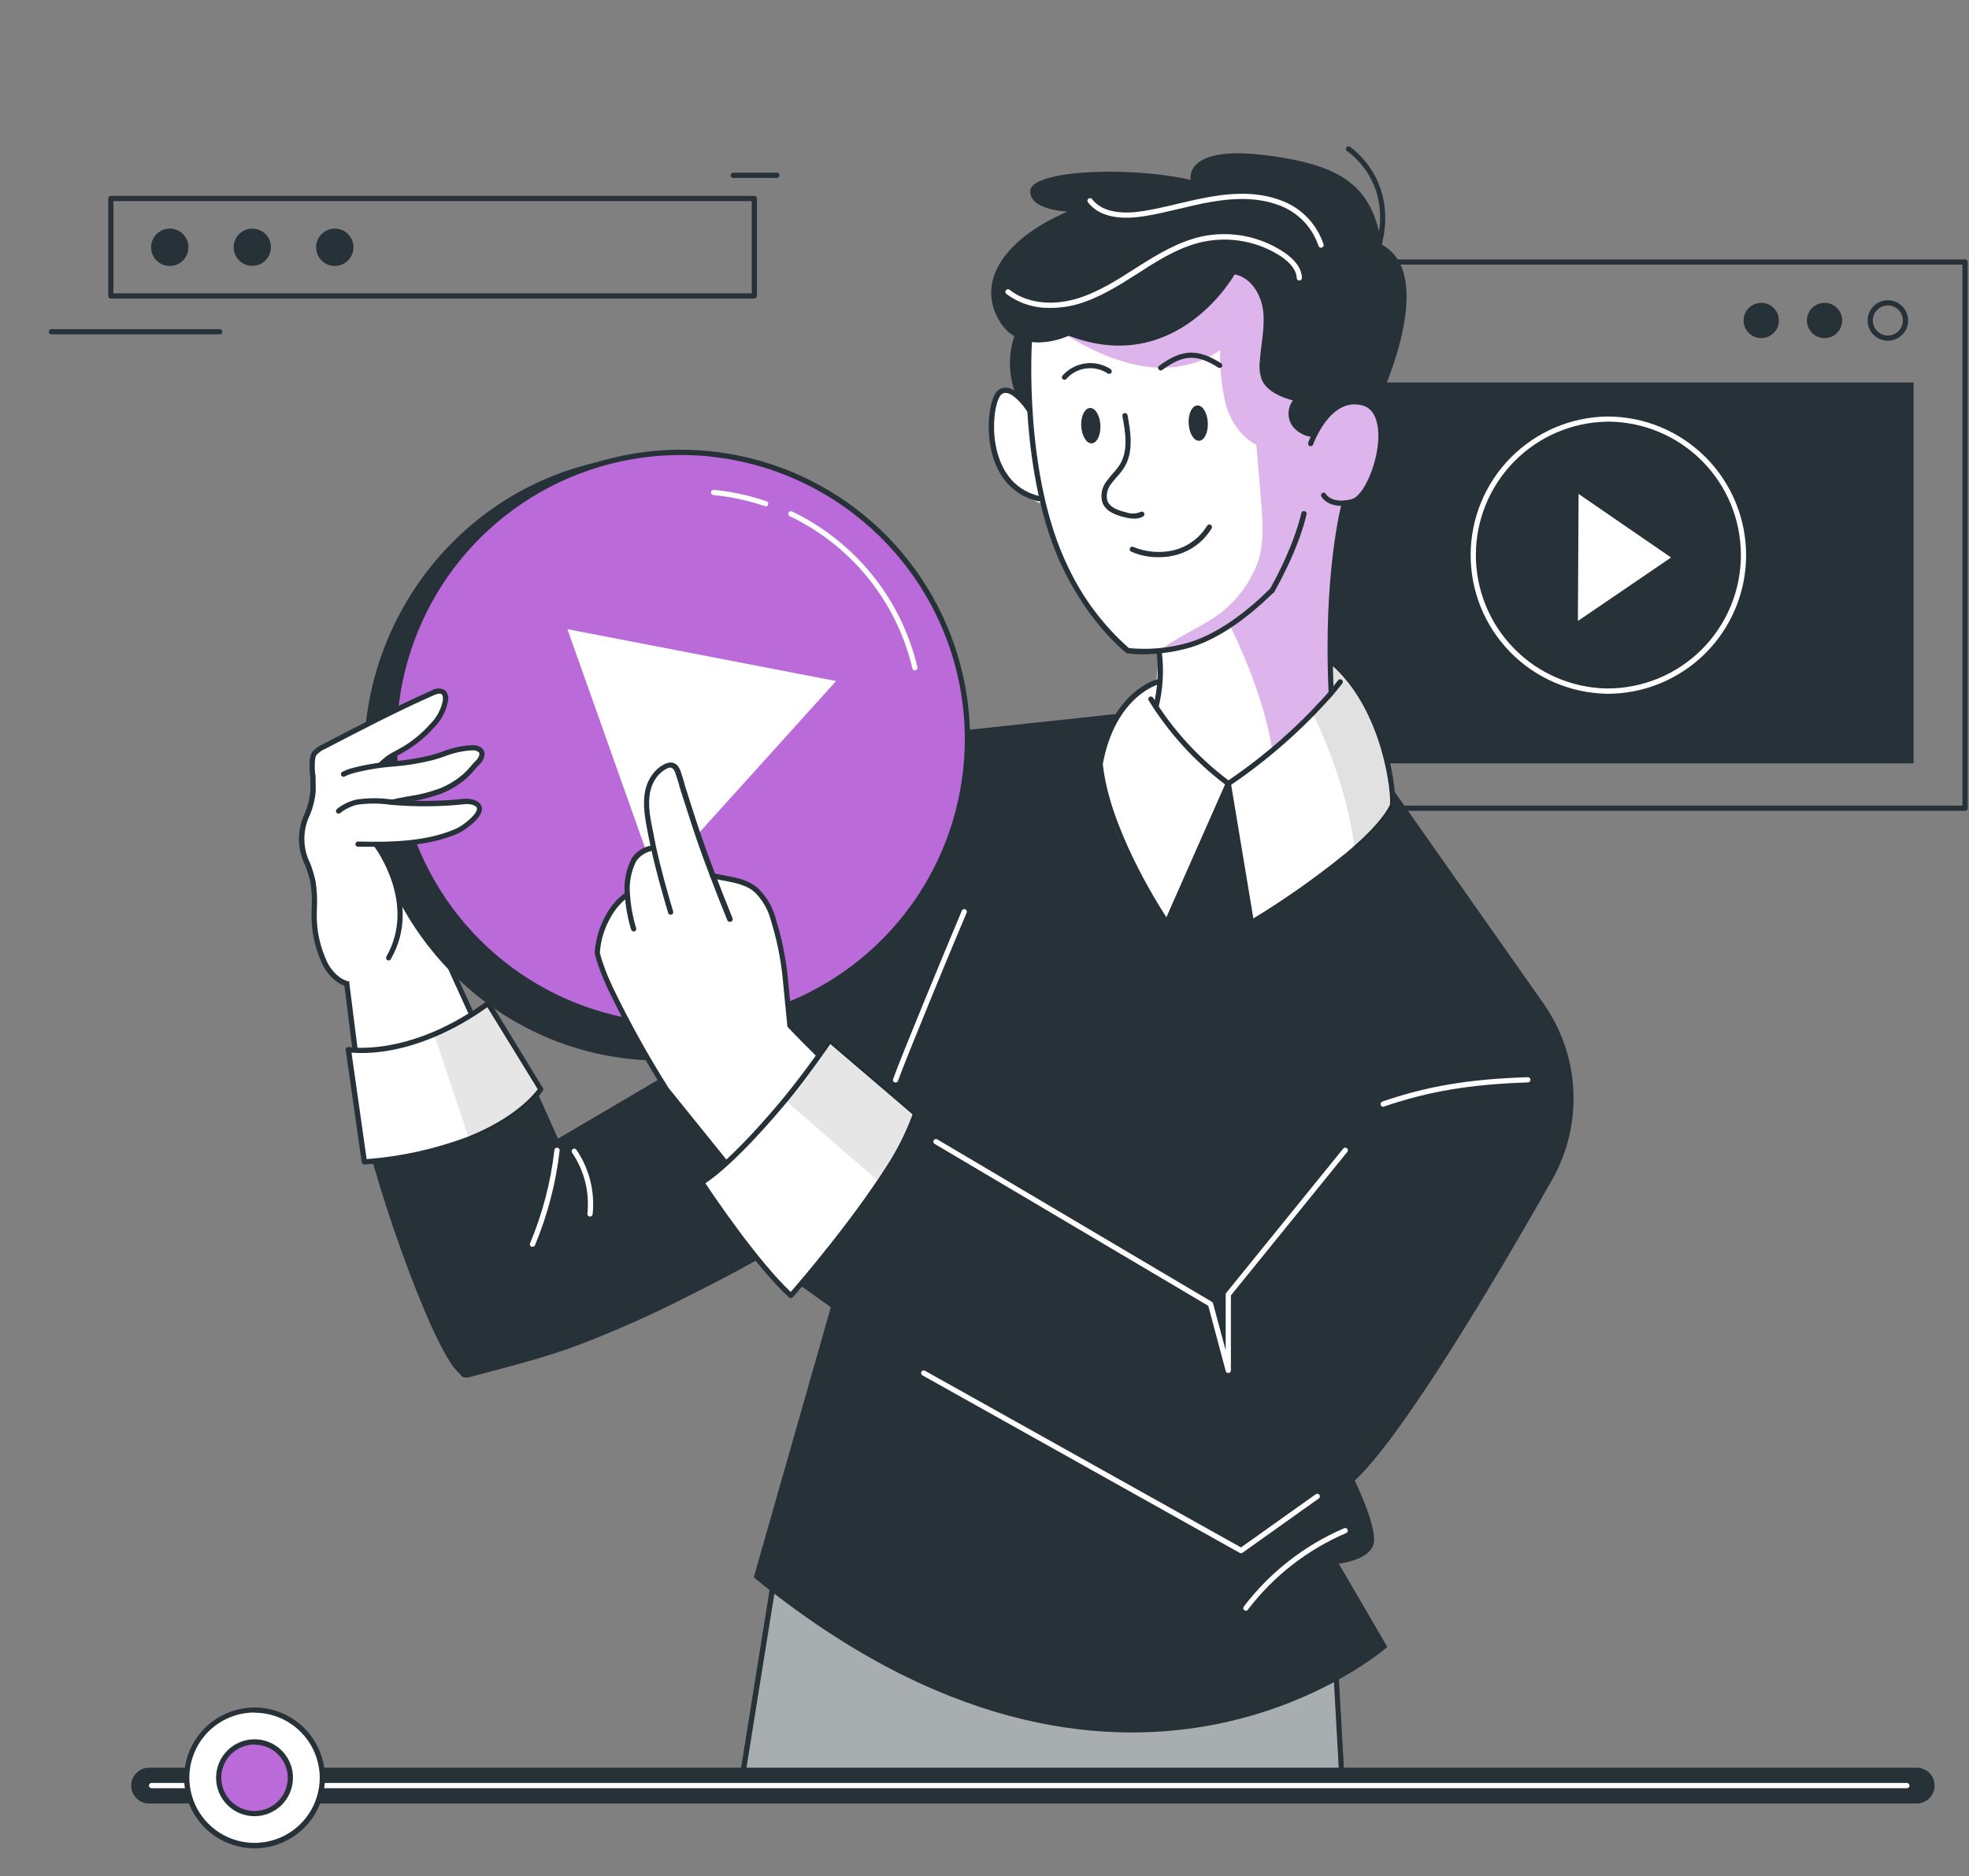 <svg width="552" height="526" viewBox="0 0 552 526" fill="none" xmlns="http://www.w3.org/2000/svg">
<rect x="0" y="0" width="552" height="526" fill="#808080" stroke="none"/>
<path d="M550.898 227.316H328.762C328.568 227.316 328.381 227.239 328.244 227.102C328.107 226.964 328.029 226.778 328.029 226.584V73.459C328.029 73.265 328.107 73.079 328.244 72.942C328.381 72.804 328.568 72.727 328.762 72.727H550.898C551.092 72.727 551.279 72.804 551.416 72.942C551.553 73.079 551.631 73.265 551.631 73.459V226.584C551.631 226.778 551.553 226.964 551.416 227.102C551.279 227.239 551.092 227.316 550.898 227.316ZM329.494 225.851H550.166V74.192H329.494V225.851Z" fill="#263238"/>
<path d="M529.252 95.531C528.128 95.531 527.03 95.198 526.095 94.573C525.161 93.949 524.432 93.061 524.002 92.023C523.572 90.985 523.46 89.842 523.679 88.74C523.898 87.638 524.439 86.625 525.234 85.83C526.029 85.035 527.041 84.494 528.144 84.275C529.246 84.056 530.389 84.168 531.427 84.598C532.465 85.028 533.353 85.757 533.977 86.691C534.602 87.626 534.935 88.725 534.935 89.848C534.935 91.356 534.336 92.801 533.27 93.867C532.205 94.932 530.759 95.531 529.252 95.531ZM529.252 85.63C528.418 85.63 527.602 85.878 526.909 86.341C526.215 86.805 525.674 87.463 525.355 88.234C525.036 89.005 524.952 89.853 525.115 90.671C525.278 91.49 525.68 92.241 526.27 92.831C526.859 93.421 527.611 93.823 528.429 93.986C529.248 94.148 530.096 94.065 530.866 93.745C531.637 93.426 532.296 92.885 532.759 92.192C533.223 91.498 533.47 90.683 533.47 89.848C533.47 88.73 533.026 87.657 532.235 86.866C531.444 86.075 530.371 85.63 529.252 85.63Z" fill="#263238"/>
<path d="M516.451 89.847C516.451 90.826 516.161 91.783 515.617 92.597C515.073 93.412 514.3 94.046 513.395 94.421C512.491 94.795 511.496 94.893 510.535 94.702C509.575 94.511 508.693 94.04 508.001 93.348C507.308 92.655 506.837 91.773 506.646 90.813C506.455 89.853 506.553 88.857 506.927 87.953C507.302 87.048 507.937 86.275 508.751 85.731C509.565 85.187 510.522 84.897 511.501 84.897C512.814 84.897 514.073 85.418 515.001 86.347C515.93 87.275 516.451 88.534 516.451 89.847Z" fill="#263238"/>
<path d="M498.701 89.847C498.701 90.826 498.41 91.783 497.866 92.597C497.322 93.412 496.549 94.046 495.645 94.421C494.74 94.795 493.745 94.893 492.784 94.702C491.824 94.511 490.942 94.04 490.25 93.348C489.557 92.655 489.086 91.773 488.895 90.813C488.704 89.853 488.802 88.857 489.177 87.953C489.551 87.048 490.186 86.275 491 85.731C491.814 85.187 492.771 84.897 493.75 84.897C495.063 84.897 496.322 85.418 497.251 86.347C498.179 87.275 498.701 88.534 498.701 89.847Z" fill="#263238"/>
<path d="M536.46 107.233H344.333V214.002H536.46V107.233Z" fill="#263238"/>
<path d="M450.53 194.494H450.31C440.133 194.272 430.449 190.066 423.34 182.78C416.23 175.494 412.263 165.71 412.289 155.53C412.316 145.351 416.335 135.588 423.483 128.34C430.631 121.092 440.337 116.937 450.515 116.768H450.749C455.854 116.782 460.906 117.802 465.616 119.769C470.327 121.735 474.604 124.611 478.203 128.23C481.802 131.85 484.653 136.143 486.593 140.865C488.533 145.586 489.524 150.644 489.51 155.748C489.496 160.853 488.476 165.904 486.509 170.615C484.542 175.325 481.667 179.602 478.047 183.202C474.428 186.801 470.135 189.652 465.413 191.592C460.692 193.532 455.634 194.523 450.53 194.509V194.494ZM450.53 118.218C440.737 118.383 431.4 122.382 424.524 129.356C417.648 136.33 413.781 145.722 413.754 155.516C413.727 165.31 417.543 174.723 424.38 181.735C431.218 188.746 440.533 192.796 450.325 193.015H450.544C455.456 193.029 460.323 192.074 464.867 190.207C469.41 188.34 473.541 185.596 477.024 182.132C480.507 178.668 483.274 174.552 485.166 170.018C487.058 165.485 488.039 160.624 488.053 155.712C488.066 150.799 487.112 145.933 485.245 141.389C483.377 136.846 480.633 132.715 477.169 129.232C473.705 125.749 469.589 122.982 465.056 121.09C460.523 119.197 455.662 118.217 450.749 118.203L450.53 118.218Z" fill="white"/>
<path d="M442.548 138.473L442.358 174.092L468.472 156.297L442.548 138.473Z" fill="white"/>
<path d="M211.478 83.697H31.068C30.874 83.697 30.687 83.62 30.55 83.483C30.413 83.346 30.336 83.159 30.336 82.965V55.65C30.336 55.456 30.413 55.27 30.55 55.132C30.687 54.995 30.874 54.918 31.068 54.918H211.478C211.671 54.922 211.855 55 211.992 55.137C212.128 55.273 212.206 55.457 212.21 55.65V82.98C212.206 83.171 212.127 83.354 211.991 83.488C211.854 83.622 211.67 83.697 211.478 83.697ZM31.8 82.233H210.746V56.383H31.8V82.233Z" fill="#263238"/>
<path d="M52.831 69.315C52.834 70.353 52.529 71.369 51.954 72.233C51.379 73.098 50.56 73.772 49.602 74.171C48.643 74.569 47.587 74.674 46.569 74.473C45.55 74.271 44.615 73.771 43.881 73.037C43.147 72.303 42.647 71.367 42.445 70.349C42.243 69.33 42.348 68.275 42.747 67.316C43.146 66.357 43.82 65.539 44.684 64.964C45.549 64.389 46.565 64.083 47.603 64.086C48.99 64.086 50.319 64.637 51.3 65.618C52.281 66.598 52.831 67.928 52.831 69.315Z" fill="#263238"/>
<path d="M75.957 69.315C75.957 70.348 75.651 71.359 75.077 72.218C74.503 73.078 73.687 73.748 72.733 74.144C71.778 74.54 70.728 74.644 69.714 74.444C68.7 74.243 67.768 73.747 67.037 73.017C66.305 72.287 65.805 71.357 65.602 70.344C65.399 69.33 65.5 68.28 65.894 67.324C66.287 66.368 66.955 65.551 67.813 64.974C68.671 64.398 69.68 64.089 70.714 64.086C71.402 64.084 72.083 64.218 72.719 64.48C73.355 64.742 73.933 65.127 74.421 65.612C74.908 66.098 75.294 66.675 75.558 67.31C75.821 67.946 75.957 68.627 75.957 69.315Z" fill="#263238"/>
<path d="M99.098 69.315C99.101 70.353 98.796 71.369 98.221 72.233C97.646 73.098 96.827 73.772 95.868 74.171C94.91 74.569 93.854 74.674 92.836 74.473C91.817 74.271 90.882 73.771 90.147 73.037C89.413 72.303 88.914 71.367 88.712 70.349C88.51 69.33 88.615 68.275 89.014 67.316C89.412 66.357 90.087 65.539 90.951 64.964C91.816 64.389 92.831 64.083 93.87 64.086C95.256 64.086 96.586 64.637 97.567 65.618C98.547 66.598 99.098 67.928 99.098 69.315Z" fill="#263238"/>
<path d="M217.789 49.88H205.56C205.365 49.88 205.179 49.802 205.042 49.665C204.904 49.528 204.827 49.341 204.827 49.147C204.827 48.953 204.904 48.767 205.042 48.629C205.179 48.492 205.365 48.415 205.56 48.415H217.789C217.983 48.415 218.17 48.492 218.307 48.629C218.444 48.767 218.521 48.953 218.521 49.147C218.521 49.341 218.444 49.528 218.307 49.665C218.17 49.802 217.983 49.88 217.789 49.88Z" fill="#263238"/>
<path d="M61.589 93.744H14.4C14.205 93.744 14.019 93.667 13.882 93.53C13.745 93.392 13.667 93.206 13.667 93.012C13.667 92.818 13.745 92.631 13.882 92.494C14.019 92.357 14.205 92.279 14.4 92.279H61.589C61.783 92.279 61.97 92.357 62.107 92.494C62.244 92.631 62.322 92.818 62.322 93.012C62.322 93.206 62.244 93.392 62.107 93.53C61.97 93.667 61.783 93.744 61.589 93.744Z" fill="#263238"/>
<path d="M376.084 497.169C374.502 469.005 373.418 449.497 373.418 449.497C272.741 473.882 218.258 434.733 218.258 434.733C218.258 434.733 213.864 462.458 208.27 497.169H376.084Z" fill="#263238"/>
<path d="M376.085 497.902H208.271C208.164 497.902 208.059 497.878 207.963 497.833C207.866 497.787 207.781 497.721 207.714 497.638C207.648 497.557 207.599 497.463 207.571 497.362C207.543 497.262 207.537 497.156 207.553 497.052C213.133 462.341 217.541 434.616 217.541 434.616C217.563 434.494 217.614 434.38 217.691 434.283C217.768 434.185 217.867 434.109 217.981 434.06C218.094 434.01 218.219 433.991 218.342 434.004C218.465 434.017 218.583 434.061 218.684 434.133C219.24 434.528 274.09 472.799 373.244 448.779C373.346 448.753 373.453 448.75 373.557 448.77C373.661 448.791 373.759 448.834 373.844 448.896C373.933 448.96 374.005 449.043 374.056 449.14C374.107 449.236 374.135 449.344 374.137 449.453C374.137 449.453 375.221 468.947 376.817 497.111C376.821 497.21 376.805 497.309 376.77 497.402C376.735 497.496 376.682 497.581 376.614 497.653C376.546 497.725 376.464 497.783 376.373 497.823C376.282 497.864 376.184 497.885 376.085 497.887V497.902ZM209.12 496.437H375.353C373.991 472.154 372.995 454.462 372.775 450.419C280.666 472.388 226.637 440.958 218.845 435.978C217.937 441.441 213.997 466.208 209.135 496.437H209.12Z" fill="#263238"/>
<g opacity="0.6">
<path d="M376.083 497.17C374.502 469.005 373.418 449.497 373.418 449.497C272.741 473.883 218.258 434.734 218.258 434.734C218.258 434.734 213.864 462.459 208.269 497.17H376.083Z" fill="white"/>
<path d="M376.085 497.902H208.271C208.164 497.902 208.059 497.878 207.963 497.833C207.866 497.787 207.781 497.721 207.714 497.638C207.648 497.557 207.599 497.463 207.571 497.362C207.543 497.262 207.537 497.156 207.553 497.052C213.133 462.341 217.541 434.616 217.541 434.616C217.563 434.494 217.614 434.38 217.691 434.283C217.768 434.185 217.867 434.109 217.981 434.06C218.094 434.01 218.219 433.991 218.342 434.004C218.465 434.017 218.583 434.061 218.684 434.133C219.24 434.528 274.09 472.799 373.244 448.779C373.346 448.753 373.453 448.75 373.557 448.77C373.661 448.791 373.759 448.834 373.844 448.896C373.933 448.96 374.005 449.043 374.056 449.14C374.107 449.236 374.135 449.344 374.137 449.453C374.137 449.453 375.221 468.947 376.817 497.111C376.821 497.21 376.805 497.309 376.77 497.402C376.735 497.496 376.682 497.581 376.614 497.653C376.546 497.725 376.464 497.783 376.373 497.823C376.282 497.864 376.184 497.885 376.085 497.887V497.902ZM209.12 496.437H375.353C373.991 472.154 372.995 454.462 372.775 450.419C280.666 472.388 226.637 440.958 218.845 435.978C217.937 441.441 213.997 466.208 209.135 496.437H209.12Z" fill="#263238"/>
</g>
<path d="M87.718 221.691C87.571 226.246 84.627 230.347 84.525 234.873C84.437 239.12 86.839 242.986 87.659 247.146C88.538 251.628 87.659 256.226 88.23 260.723C88.633 263.623 89.426 266.456 90.588 269.144C91.433 271.264 92.829 273.119 94.631 274.519C97.56 276.687 101.734 276.599 105.264 276.599C108.914 276.806 112.526 275.774 115.516 273.67C117.754 271.646 119.567 269.196 120.847 266.464C122.238 264.352 123.098 261.935 123.351 259.419C123.331 257.994 123.033 256.586 122.473 255.274C119.543 248.083 112.22 242.957 110.99 235.312C110.463 232.046 111.137 228.721 111.43 225.44C111.723 222.16 111.532 218.571 109.54 215.921C106.245 211.527 98.526 210.604 93.43 210.619C85.989 210.633 87.908 216.257 87.718 221.691Z" fill="white"/>
<path d="M104.399 277.346C100.972 277.346 97.179 277.244 94.279 275.135C92.367 273.657 90.885 271.695 89.988 269.452C88.799 266.704 87.991 263.807 87.586 260.84C87.35 258.735 87.282 256.614 87.381 254.498C87.508 252.095 87.386 249.685 87.015 247.307C86.643 245.711 86.153 244.144 85.55 242.62C84.423 240.346 83.83 237.845 83.814 235.308C83.799 232.77 84.363 230.262 85.462 227.974C86.306 225.964 86.83 223.834 87.015 221.662C87.015 220.666 87.015 219.655 87.015 218.733C86.912 215.921 86.809 213.27 88.479 211.571C89.163 210.968 89.962 210.51 90.828 210.225C91.694 209.941 92.609 209.836 93.517 209.916C98.234 209.916 106.567 210.604 110.243 215.511C112.03 217.883 112.674 221.061 112.279 225.528C112.206 226.349 112.118 227.169 112.015 227.974C111.618 230.371 111.554 232.81 111.825 235.224C112.499 239.398 115.076 242.782 117.815 246.355C120.015 248.985 121.848 251.902 123.264 255.026C123.856 256.416 124.175 257.908 124.201 259.419C123.941 262.034 123.051 264.547 121.609 266.742C120.268 269.557 118.393 272.084 116.087 274.183C112.977 276.409 109.199 277.505 105.381 277.288H104.399V277.346ZM88.523 221.691C88.333 224.012 87.785 226.29 86.897 228.443C85.849 230.568 85.311 232.909 85.327 235.278C85.342 237.648 85.91 239.982 86.985 242.093C87.594 243.69 88.084 245.33 88.45 247C88.851 249.478 88.983 251.992 88.845 254.498C88.748 256.541 88.811 258.588 89.036 260.62C89.428 263.45 90.201 266.214 91.335 268.837C92.124 270.843 93.439 272.599 95.143 273.919C97.809 275.852 101.587 275.852 104.912 275.852H105.337C108.826 276.066 112.284 275.079 115.135 273.055C117.29 271.08 119.037 268.702 120.276 266.054C121.604 264.048 122.432 261.753 122.692 259.361C122.668 258.03 122.384 256.717 121.858 255.494C120.496 252.493 118.726 249.693 116.6 247.175C113.89 243.602 111.078 239.852 110.331 235.458C110.042 232.913 110.106 230.341 110.521 227.813C110.609 227.008 110.712 226.202 110.77 225.397C111.137 221.31 110.58 218.454 109.028 216.389C105.615 211.834 97.003 211.424 93.474 211.38C92.763 211.309 92.046 211.378 91.362 211.584C90.679 211.791 90.042 212.129 89.49 212.581C88.303 213.826 88.377 216.067 88.479 218.674C88.479 219.685 88.567 220.725 88.479 221.764L88.523 221.691Z" fill="#263238"/>
<path d="M97.224 275.794L102.116 314.621C102.116 314.621 129.768 307.825 137.925 296.914L122.24 262.408" fill="white"/>
<path d="M102.115 315.353C101.963 315.352 101.815 315.306 101.69 315.221C101.606 315.162 101.535 315.086 101.482 314.997C101.429 314.909 101.395 314.811 101.383 314.708L96.491 275.882C96.466 275.689 96.518 275.495 96.636 275.341C96.754 275.188 96.928 275.087 97.121 275.061C97.217 275.047 97.316 275.053 97.41 275.078C97.504 275.103 97.593 275.147 97.669 275.207C97.746 275.267 97.81 275.343 97.857 275.428C97.903 275.514 97.932 275.609 97.941 275.706L102.73 313.698C107.256 312.497 129.649 306.17 137.075 296.811L121.565 262.715C121.489 262.535 121.484 262.334 121.552 262.151C121.621 261.969 121.756 261.819 121.931 261.733C122.108 261.654 122.309 261.648 122.49 261.717C122.671 261.786 122.818 261.923 122.898 262.1L138.598 296.606C138.649 296.727 138.668 296.86 138.653 296.991C138.638 297.122 138.588 297.246 138.51 297.353C130.294 308.337 103.36 315.045 102.276 315.323L102.115 315.353Z" fill="#263238"/>
<path d="M147.65 299.595L156.438 319.22L246.862 266.055L264.042 243.134L275.876 271.914L251.71 328.506C232.85 341.705 213.016 353.456 192.379 363.657C182.542 368.668 172.446 373.156 162.135 377.102C152.278 380.792 142.011 383.312 131.847 386.021C131.157 386.277 130.398 386.277 129.709 386.021C129.254 385.787 129.064 385.23 128.654 384.893C121.214 378.903 102.555 325.504 100.636 308.5L147.65 299.595Z" fill="#263238"/>
<path d="M390.892 221.869L432.721 281.347C437.762 288.515 440.663 296.969 441.086 305.723C441.509 314.477 439.435 323.17 435.108 330.792C418.997 359.205 393.235 402.557 379.805 415.094C379.805 415.094 386.073 427.924 385.121 432.67C384.169 437.415 375.323 438.381 375.323 438.381L388.929 461.727C388.929 461.727 315.128 526.975 211.316 442.219L232.919 366.499L221.481 358.326L267.367 205.055L314.527 199.988L328.866 237.95L344.346 219.643L359.886 237.95L390.892 221.869Z" fill="#263238"/>
<path d="M387.757 310.271C387.604 310.272 387.455 310.224 387.331 310.134C387.207 310.045 387.115 309.918 387.068 309.773C387.007 309.588 387.02 309.387 387.105 309.212C387.19 309.037 387.339 308.902 387.522 308.835C400.235 304.441 412.054 302.523 428.312 301.996C428.506 301.995 428.693 302.069 428.835 302.203C428.977 302.336 429.062 302.519 429.073 302.713C429.075 302.809 429.058 302.905 429.023 302.995C428.988 303.084 428.936 303.166 428.869 303.235C428.802 303.305 428.723 303.36 428.635 303.399C428.546 303.437 428.452 303.458 428.355 303.46C412.245 303.987 400.528 305.95 387.991 310.227C387.917 310.257 387.837 310.272 387.757 310.271Z" fill="white"/>
<path d="M349.283 451.59C349.147 451.587 349.014 451.547 348.899 451.473C348.784 451.4 348.692 451.296 348.631 451.174C348.571 451.052 348.545 450.916 348.557 450.78C348.568 450.644 348.617 450.514 348.697 450.404C356.034 440.775 365.736 433.207 376.861 428.435C377.038 428.368 377.235 428.372 377.409 428.446C377.583 428.521 377.721 428.66 377.795 428.834C377.869 429.008 377.873 429.204 377.805 429.381C377.737 429.558 377.604 429.702 377.433 429.782C366.546 434.435 357.05 441.827 349.869 451.239C349.806 451.34 349.72 451.424 349.618 451.485C349.516 451.547 349.401 451.583 349.283 451.59Z" fill="white"/>
<path d="M149.289 349.537C149.192 349.551 149.094 349.551 148.996 349.537C148.82 349.457 148.68 349.312 148.607 349.132C148.533 348.953 148.531 348.752 148.601 348.571C152.1 340.217 154.398 331.411 155.426 322.413C155.447 322.218 155.545 322.041 155.697 321.918C155.85 321.796 156.045 321.74 156.239 321.761C156.433 321.782 156.611 321.88 156.733 322.032C156.855 322.185 156.912 322.38 156.891 322.574C155.838 331.711 153.506 340.654 149.963 349.142C149.898 349.263 149.801 349.365 149.682 349.435C149.563 349.504 149.427 349.54 149.289 349.537Z" fill="white"/>
<path d="M165.401 341.072H165.313C165.121 341.049 164.946 340.952 164.825 340.801C164.704 340.651 164.648 340.458 164.669 340.266C165.318 334.242 163.802 328.183 160.392 323.174C160.282 323.014 160.239 322.817 160.272 322.626C160.305 322.434 160.411 322.263 160.568 322.149C160.647 322.093 160.737 322.054 160.832 322.034C160.927 322.013 161.025 322.012 161.12 322.03C161.216 322.047 161.306 322.084 161.388 322.137C161.469 322.19 161.539 322.259 161.593 322.339C165.217 327.655 166.827 334.089 166.133 340.486C166.096 340.652 166.004 340.801 165.87 340.908C165.737 341.014 165.572 341.072 165.401 341.072Z" fill="white"/>
<path d="M251.065 303.46C250.982 303.474 250.898 303.474 250.816 303.46C250.726 303.429 250.643 303.38 250.572 303.317C250.502 303.254 250.444 303.177 250.403 303.091C250.362 303.005 250.339 302.912 250.334 302.817C250.33 302.722 250.344 302.627 250.376 302.538C252.31 296.987 265.022 266.303 269.636 255.333C269.671 255.241 269.724 255.157 269.792 255.086C269.86 255.015 269.942 254.958 270.033 254.92C270.124 254.881 270.221 254.861 270.32 254.861C270.418 254.861 270.516 254.88 270.607 254.919C270.697 254.957 270.779 255.014 270.848 255.084C270.916 255.155 270.97 255.239 271.005 255.332C271.04 255.424 271.056 255.522 271.053 255.62C271.049 255.719 271.025 255.815 270.983 255.905C266.428 266.567 253.642 297.617 251.753 303.021C251.695 303.154 251.598 303.267 251.476 303.346C251.353 303.424 251.21 303.464 251.065 303.46Z" fill="white"/>
<path d="M344.346 384.937C344.183 384.939 344.024 384.887 343.894 384.789C343.764 384.691 343.671 384.552 343.628 384.395L338.737 366.087L262.006 320.685C261.843 320.584 261.725 320.423 261.679 320.236C261.633 320.05 261.663 319.853 261.761 319.688C261.858 319.523 262.017 319.402 262.203 319.353C262.389 319.304 262.586 319.33 262.753 319.425L339.733 364.96C339.898 365.056 340.019 365.214 340.069 365.399L343.614 378.58V362.924C343.614 362.754 343.67 362.589 343.775 362.455L376.567 322.017C376.693 321.868 376.872 321.773 377.066 321.754C377.261 321.735 377.455 321.793 377.607 321.915C377.683 321.975 377.745 322.049 377.791 322.133C377.837 322.217 377.866 322.31 377.875 322.406C377.885 322.501 377.875 322.598 377.847 322.69C377.818 322.782 377.772 322.867 377.71 322.94L345.078 363.173V384.205C345.077 384.384 345.01 384.556 344.892 384.69C344.774 384.825 344.611 384.912 344.434 384.937H344.346Z" fill="white"/>
<path d="M347.949 435.466C347.821 435.466 347.696 435.436 347.583 435.378L258.593 385.581C258.508 385.535 258.433 385.473 258.373 385.398C258.312 385.323 258.267 385.237 258.24 385.144C258.213 385.052 258.204 384.955 258.214 384.859C258.225 384.763 258.254 384.67 258.3 384.585C258.398 384.416 258.559 384.291 258.749 384.239C258.938 384.187 259.14 384.211 259.311 384.307L347.905 433.825L368.863 418.916C369.022 418.804 369.217 418.759 369.408 418.789C369.6 418.819 369.772 418.922 369.888 419.077C369.945 419.155 369.985 419.245 370.006 419.339C370.028 419.433 370.031 419.531 370.014 419.626C369.998 419.721 369.963 419.812 369.911 419.894C369.859 419.976 369.792 420.046 369.713 420.102L348.373 435.29C348.253 435.391 348.105 435.452 347.949 435.466Z" fill="white"/>
<path d="M185.304 297.339C231.297 297.339 268.582 259.346 268.582 212.48C268.582 165.613 231.297 127.621 185.304 127.621C139.311 127.621 102.027 165.613 102.027 212.48C102.027 259.346 139.311 297.339 185.304 297.339Z" fill="#263238"/>
<path d="M190.871 287.541C235.254 287.541 271.234 251.561 271.234 207.178C271.234 162.795 235.254 126.815 190.871 126.815C146.488 126.815 110.508 162.795 110.508 207.178C110.508 251.561 146.488 287.541 190.871 287.541Z" fill="#BB6BD9"/>
<path d="M190.812 288.272C174.775 288.264 159.1 283.5 145.77 274.584C132.44 265.668 122.052 253 115.921 238.181C109.79 223.362 108.19 207.057 111.324 191.329C114.458 175.601 122.185 161.156 133.529 149.819C144.872 138.482 159.321 130.763 175.051 127.637C190.781 124.512 207.084 126.12 221.9 132.259C236.716 138.398 249.378 148.793 258.287 162.128C267.196 175.463 271.951 191.14 271.951 207.177C271.928 228.685 263.37 249.305 248.158 264.51C232.945 279.714 212.32 288.261 190.812 288.272ZM190.812 127.561C175.064 127.57 159.672 132.248 146.582 141.004C133.492 149.76 123.293 162.2 117.273 176.752C111.253 191.305 109.683 207.315 112.762 222.759C115.841 238.204 123.43 252.388 134.569 263.52C145.709 274.651 159.899 282.23 175.346 285.297C190.792 288.365 206.802 286.783 221.35 280.752C235.897 274.722 248.33 264.513 257.076 251.417C265.823 238.321 270.489 222.925 270.486 207.177C270.459 186.06 262.055 165.816 247.117 150.89C232.179 135.963 211.929 127.573 190.812 127.561Z" fill="#263238"/>
<path d="M159.073 176.391L184.03 246.721L234.398 190.934L159.073 176.391Z" fill="white"/>
<path d="M256.5 187.961C256.334 187.96 256.173 187.902 256.043 187.799C255.913 187.695 255.821 187.552 255.782 187.39C253.611 178.159 249.396 169.534 243.446 162.15C237.497 154.765 229.966 148.811 221.408 144.726C221.231 144.643 221.095 144.492 221.029 144.308C220.963 144.124 220.973 143.922 221.056 143.745C221.14 143.568 221.29 143.432 221.474 143.366C221.658 143.3 221.861 143.31 222.038 143.393C230.788 147.58 238.489 153.675 244.572 161.231C250.655 168.787 254.967 177.611 257.188 187.053C257.232 187.242 257.2 187.44 257.099 187.604C256.997 187.769 256.834 187.887 256.646 187.932L256.5 187.961Z" fill="white"/>
<path d="M214.612 141.886C214.534 141.9 214.455 141.9 214.377 141.886C209.715 140.3 204.883 139.263 199.98 138.795C199.884 138.786 199.791 138.757 199.706 138.712C199.621 138.666 199.545 138.604 199.484 138.529C199.423 138.454 199.377 138.368 199.349 138.276C199.321 138.183 199.312 138.086 199.321 137.99C199.331 137.894 199.359 137.8 199.405 137.715C199.451 137.63 199.513 137.555 199.588 137.493C199.662 137.432 199.748 137.386 199.841 137.359C199.934 137.331 200.031 137.321 200.127 137.331C205.115 137.812 210.03 138.874 214.773 140.494C214.967 140.525 215.141 140.632 215.256 140.792C215.372 140.951 215.419 141.15 215.388 141.344C215.357 141.538 215.25 141.712 215.091 141.827C214.931 141.943 214.733 141.99 214.539 141.959L214.612 141.886Z" fill="white"/>
<path d="M249.703 315.368C249.703 315.368 234.252 347.457 222.623 350.958L205.223 328.739L190.577 310.022L186.843 305.408L186.755 305.262L171.098 277.01L169.341 273.831L168.813 271.517L167.568 266.069L167.48 265.674L167.7 265.015L170.629 256.857L175.858 250.852V250.632L177.747 240.995L177.952 239.955L182.932 236.879C182.932 236.879 182.932 236.879 182.932 236.806C182.581 235.869 178.904 225.397 181.775 219.304C182.373 217.939 183.402 216.807 184.704 216.082C185.281 215.753 185.895 215.497 186.535 215.32C186.659 215.075 186.817 214.848 187.004 214.647C187.458 214.134 188.249 213.739 189.171 215.042C189.6 215.69 189.936 216.395 190.167 217.137C190.328 217.532 190.489 218.001 190.651 218.513C190.651 218.748 190.782 218.982 190.856 219.231C190.929 219.48 191.017 219.758 191.105 220.037C191.28 220.622 191.471 221.208 191.661 221.794C194.356 230.172 199.394 244.408 199.775 245.433L211.946 249.446L213.41 249.914L214.128 251.877L218.375 263.506L218.654 264.268L218.786 265.205L221.48 287.496L221.583 287.599L244.563 310.285L249.703 315.368Z" fill="white"/>
<path d="M251.066 317.154C250.879 317.153 250.701 317.08 250.568 316.949C229.975 297.704 220.997 288.111 220.91 288.023C220.802 287.906 220.736 287.757 220.719 287.599L219.342 273.494C218.776 268.328 217.716 263.227 216.179 258.262C215.44 255.28 213.924 252.546 211.785 250.339C209.398 248.098 206.381 247.542 203.173 246.941C201.987 246.721 200.757 246.502 199.556 246.179C199.463 246.156 199.375 246.114 199.299 246.056C199.222 245.997 199.158 245.925 199.11 245.841C199.063 245.758 199.032 245.666 199.02 245.57C199.009 245.475 199.016 245.378 199.043 245.286C199.067 245.193 199.109 245.105 199.167 245.028C199.225 244.951 199.297 244.886 199.38 244.837C199.463 244.788 199.555 244.756 199.651 244.742C199.746 244.729 199.843 244.735 199.936 244.759C201.079 245.066 202.28 245.286 203.451 245.506C206.718 246.106 210.086 246.736 212.796 249.284C215.108 251.667 216.75 254.617 217.556 257.838C219.126 262.903 220.209 268.106 220.792 273.377L222.154 287.232C223.473 288.624 232.553 298.129 251.564 315.909C251.673 316.009 251.75 316.14 251.784 316.284C251.818 316.428 251.807 316.58 251.753 316.718C251.699 316.856 251.605 316.974 251.482 317.058C251.359 317.141 251.214 317.185 251.066 317.184V317.154Z" fill="#263238"/>
<path d="M204.579 258.454C204.435 258.451 204.294 258.407 204.175 258.327C204.055 258.246 203.962 258.133 203.905 258C202.353 254.207 200.771 250.194 199.087 245.726C198.486 244.189 197.9 242.622 197.329 241.069C194.942 234.639 192.935 228.151 190.958 222.029C190.768 221.458 190.577 220.858 190.401 220.272V220.067C190.327 219.86 190.263 219.65 190.211 219.437L189.45 217.093C189.45 216.976 189.376 216.874 189.347 216.757C189.216 216.328 189.002 215.93 188.717 215.585L188.644 215.497C188.463 215.336 188.237 215.234 187.996 215.205C187.755 215.176 187.511 215.222 187.297 215.336C186.997 215.436 186.712 215.574 186.447 215.746C186.025 216.001 185.627 216.295 185.261 216.625C184.303 217.484 183.539 218.537 183.02 219.715L182.873 220.037C181.277 223.933 182.156 228.679 182.873 232.15C183.152 233.614 183.445 235.079 183.767 236.661C183.76 236.685 183.76 236.71 183.767 236.734C185.231 243.515 187.091 250.076 188.732 255.598C188.764 255.775 188.73 255.957 188.637 256.11C188.543 256.264 188.397 256.377 188.225 256.43C188.054 256.482 187.869 256.47 187.705 256.395C187.542 256.32 187.412 256.187 187.34 256.023C185.685 250.472 183.796 243.881 182.332 236.983C181.995 235.518 181.687 233.951 181.409 232.428C180.735 228.781 179.798 223.787 181.555 219.495L181.716 219.129C182.332 217.768 183.219 216.547 184.323 215.541C184.777 215.147 185.267 214.799 185.788 214.501C186.156 214.276 186.549 214.094 186.96 213.959C187.294 213.84 187.645 213.776 188 213.769C188.346 213.766 188.689 213.833 189.009 213.966C189.329 214.1 189.618 214.297 189.86 214.545L189.947 214.662C190.353 215.162 190.661 215.733 190.856 216.347L191.72 219.041C191.72 219.261 191.837 219.451 191.895 219.642V219.847C192.071 220.433 192.262 221.019 192.452 221.59C194.371 227.683 196.421 234.156 198.808 240.542C199.38 242.109 199.965 243.661 200.551 245.199C202.25 249.593 203.817 253.65 205.37 257.429C205.405 257.518 205.423 257.614 205.422 257.71C205.42 257.806 205.4 257.901 205.362 257.99C205.324 258.078 205.269 258.158 205.2 258.225C205.131 258.292 205.049 258.345 204.96 258.381C204.844 258.447 204.71 258.472 204.579 258.454Z" fill="#263238"/>
<path d="M177.63 261.119C177.472 261.117 177.319 261.065 177.193 260.97C177.067 260.875 176.974 260.743 176.927 260.592C175.952 257.352 175.353 254.01 175.14 250.633C174.85 247.236 175.504 243.825 177.03 240.776L177.147 240.556C178.336 238.821 180.135 237.597 182.185 237.129C182.281 237.103 182.382 237.096 182.48 237.109C182.579 237.122 182.675 237.154 182.761 237.204C182.847 237.253 182.923 237.32 182.984 237.399C183.045 237.477 183.089 237.568 183.115 237.664C183.141 237.76 183.148 237.86 183.135 237.959C183.122 238.058 183.09 238.153 183.041 238.239C182.991 238.326 182.925 238.402 182.846 238.462C182.767 238.523 182.677 238.568 182.581 238.594C180.879 238.967 179.382 239.972 178.392 241.406L178.289 241.582C176.907 244.381 176.324 247.508 176.605 250.618C176.812 253.882 177.397 257.111 178.348 260.241C178.398 260.429 178.372 260.629 178.276 260.799C178.181 260.968 178.022 261.094 177.835 261.149L177.63 261.119Z" fill="#263238"/>
<path d="M221.481 349.068C221.372 349.069 221.265 349.045 221.166 349C221.068 348.954 220.98 348.888 220.91 348.805L186.272 305.862L186.184 305.731C180.385 296.563 175.123 287.066 170.425 277.288C169.458 275.194 168.697 273.378 168.111 271.737C167.564 270.303 167.109 268.835 166.749 267.343C166.742 267.275 166.742 267.206 166.749 267.138C166.749 266.743 166.749 266.347 166.837 265.937C166.925 265.527 166.837 265.22 166.983 264.854C167.443 261.902 168.436 259.058 169.912 256.461C171.234 253.984 173.108 251.844 175.39 250.207C175.553 250.103 175.751 250.067 175.941 250.108C176.13 250.15 176.296 250.264 176.401 250.427C176.454 250.507 176.491 250.598 176.509 250.692C176.528 250.787 176.526 250.885 176.506 250.979C176.485 251.074 176.446 251.163 176.39 251.242C176.334 251.32 176.263 251.387 176.181 251.438C174.107 252.959 172.401 254.926 171.187 257.194C169.776 259.636 168.828 262.317 168.389 265.103C168.326 265.437 168.282 265.774 168.257 266.113C168.208 266.443 168.178 266.776 168.17 267.109C168.513 268.511 168.943 269.891 169.458 271.239C170.03 272.836 170.777 274.622 171.729 276.673C176.389 286.35 181.596 295.753 187.327 304.837C187.367 304.887 187.401 304.941 187.429 304.998L222.023 347.882C222.144 348.032 222.202 348.224 222.183 348.416C222.163 348.608 222.069 348.784 221.921 348.907C221.796 349.008 221.641 349.064 221.481 349.068Z" fill="#263238"/>
<path d="M256.718 312.175C254.83 317.462 252.323 322.506 249.249 327.202C238.176 344.675 221.758 363.231 221.758 363.231C211.286 353.668 196.772 331.508 196.772 331.508C203.963 327.114 215.475 314.328 221.949 306.141C228.158 298.276 232.655 291.583 232.655 291.583L256.718 312.175Z" fill="white"/>
<path d="M221.73 363.964C221.546 363.964 221.369 363.896 221.232 363.773C210.819 354.253 196.334 332.138 196.129 331.904C196.073 331.823 196.035 331.732 196.017 331.636C196 331.54 196.003 331.442 196.026 331.347C196.069 331.155 196.184 330.987 196.348 330.878C203.671 326.397 215.286 313.303 221.349 305.687C227.413 298.071 231.967 291.246 232.011 291.188C232.07 291.101 232.145 291.028 232.234 290.972C232.322 290.917 232.421 290.88 232.524 290.865C232.625 290.851 232.728 290.858 232.827 290.886C232.925 290.913 233.017 290.961 233.095 291.026L257.173 311.619C257.284 311.717 257.364 311.846 257.403 311.989C257.442 312.132 257.439 312.283 257.393 312.424C255.472 317.749 252.936 322.832 249.836 327.568C238.866 344.895 222.433 363.51 222.272 363.686C222.141 363.833 221.956 363.923 221.759 363.934L221.73 363.964ZM197.754 331.743C200.142 335.316 212.4 353.477 221.671 362.192C224.498 358.955 238.763 342.361 248.605 326.821C251.554 322.312 253.981 317.482 255.841 312.424L232.773 292.696C231.455 294.6 227.53 300.254 222.521 306.61C216.545 314.123 205.224 326.807 197.754 331.728V331.743Z" fill="#263238"/>
<path opacity="0.1" d="M256.719 312.174C254.991 317.242 248.928 325.912 245.823 330.79L220.221 308.528C226.446 300.663 232.627 291.655 232.627 291.655L256.719 312.174Z" fill="black"/>
<path d="M87.631 216.931C87.47 214.734 87.426 212.127 88.158 211.234C88.946 210.387 89.898 209.709 90.955 209.242C100.988 204.013 111.035 198.784 121.404 194.215C122.313 193.819 123.455 193.439 124.26 194.039C124.562 194.344 124.779 194.721 124.892 195.134C125.005 195.547 125.009 195.982 124.905 196.397C124.402 199.053 123.123 201.499 121.229 203.427C118.663 206.332 115.61 208.765 112.207 210.618C111.043 211.188 109.917 211.834 108.838 212.552C107.467 213.651 106.193 214.867 105.03 216.184C104.107 217.115 103.129 217.991 102.101 218.806" fill="white"/>
<path d="M102.116 219.539C102.005 219.542 101.895 219.518 101.796 219.47C101.697 219.421 101.61 219.35 101.544 219.261C101.483 219.187 101.438 219.101 101.41 219.008C101.383 218.916 101.375 218.819 101.386 218.723C101.397 218.628 101.427 218.535 101.474 218.452C101.521 218.368 101.585 218.294 101.662 218.236C102.66 217.44 103.609 216.584 104.503 215.673C104.815 215.36 105.108 215.053 105.382 214.75C106.307 213.729 107.321 212.792 108.413 211.953C109.249 211.377 110.125 210.863 111.035 210.415L111.855 209.975C115.177 208.164 118.152 205.779 120.643 202.931C122.455 201.129 123.681 198.821 124.158 196.311C124.158 195.93 124.26 194.992 123.777 194.626C123.294 194.26 122.313 194.626 121.668 194.89C111.328 199.445 101.164 204.761 91.263 209.902C90.293 210.312 89.42 210.921 88.7 211.689C88.451 211.997 88.07 213.154 88.334 216.888C88.34 216.984 88.328 217.081 88.298 217.172C88.267 217.264 88.219 217.348 88.156 217.421C88.028 217.568 87.847 217.658 87.653 217.672C87.459 217.685 87.267 217.621 87.12 217.494C86.973 217.366 86.883 217.185 86.869 216.991C86.635 213.578 86.869 211.66 87.558 210.766C88.411 209.846 89.442 209.108 90.589 208.599C100.475 203.443 110.684 198.127 121.068 193.557C121.604 193.218 122.221 193.029 122.855 193.011C123.489 192.993 124.116 193.146 124.671 193.455C125.081 193.832 125.384 194.311 125.549 194.844C125.714 195.376 125.734 195.943 125.608 196.486C125.104 199.297 123.755 201.887 121.741 203.912C119.12 206.871 116.003 209.349 112.529 211.235L111.694 211.674C109.665 212.631 107.867 214.015 106.422 215.731C106.129 216.053 105.821 216.361 105.528 216.669C104.604 217.617 103.626 218.512 102.599 219.349C102.466 219.468 102.294 219.536 102.116 219.539Z" fill="#263238"/>
<path d="M96.345 217.035C97.062 216.676 97.806 216.378 98.571 216.141C105.894 213.93 113.877 214.457 121.273 212.377C125.008 211.323 128.596 209.594 132.55 209.624C133.722 209.624 135.318 210.107 135.187 211.572C135.055 213.036 134.044 213.622 133.268 214.501C132.414 215.536 131.495 216.514 130.514 217.43C128.471 219.225 126.139 220.661 123.616 221.677C119.908 222.959 116.081 223.866 112.192 224.387C108.443 225.105 104.869 226.262 101.193 227.316C100.285 227.58 99.362 227.814 98.425 228.005" fill="white"/>
<path d="M98.424 228.766C98.256 228.763 98.093 228.704 97.963 228.598C97.833 228.491 97.742 228.344 97.706 228.18C97.687 228.086 97.686 227.989 97.705 227.894C97.723 227.8 97.76 227.71 97.813 227.63C97.866 227.549 97.934 227.48 98.014 227.426C98.094 227.373 98.183 227.335 98.277 227.316C99.097 227.155 99.962 226.935 100.987 226.642L103.213 225.998C106.101 225.083 109.034 224.316 112.001 223.698L114.505 223.244C117.506 222.83 120.453 222.088 123.293 221.033C125.738 220.045 128.001 218.654 129.986 216.917C130.688 216.271 131.344 215.576 131.949 214.837L132.681 214.003C132.827 213.827 133.003 213.651 133.164 213.49C133.791 212.984 134.229 212.283 134.409 211.498C134.432 211.283 134.369 211.067 134.233 210.898C133.739 210.508 133.118 210.315 132.49 210.356C129.772 210.492 127.095 211.076 124.567 212.084C123.527 212.435 122.473 212.787 121.418 213.08C117.747 214.006 114.003 214.619 110.228 214.911C106.349 215.194 102.504 215.841 98.746 216.844C98.014 217.063 97.303 217.348 96.622 217.693C96.449 217.78 96.249 217.795 96.065 217.735C95.881 217.674 95.729 217.544 95.641 217.371C95.557 217.195 95.544 216.994 95.604 216.809C95.664 216.624 95.792 216.469 95.963 216.375C96.724 216.002 97.512 215.689 98.321 215.438C102.156 214.411 106.079 213.744 110.038 213.446C113.733 213.164 117.398 212.571 120.993 211.674C122.033 211.381 123.044 211.044 124.069 210.693C126.754 209.636 129.594 209.027 132.476 208.891C133.512 208.848 134.523 209.217 135.288 209.916C135.495 210.147 135.651 210.419 135.745 210.714C135.838 211.01 135.867 211.322 135.83 211.63C135.658 212.774 135.075 213.815 134.189 214.559L133.735 215.028L133.032 215.848C132.381 216.633 131.681 217.376 130.938 218.074C128.827 219.926 126.421 221.411 123.82 222.468C120.878 223.551 117.829 224.317 114.725 224.753L112.25 225.207C109.32 225.778 106.391 226.671 103.55 227.477L101.324 228.121C100.269 228.429 99.346 228.649 98.497 228.824L98.424 228.766Z" fill="#263238"/>
<path d="M94.939 227.33C96.43 226.126 98.172 225.27 100.036 224.825C103.568 224.327 107.152 224.327 110.684 224.825C116.886 225.321 123.12 225.267 129.313 224.664C130.31 224.474 131.334 224.474 132.331 224.664C138.086 226.29 130.324 231.885 128.156 232.822C119.618 236.528 109.512 236.703 100.329 236.484" fill="white"/>
<path d="M104.913 237.392C103.448 237.392 101.852 237.392 100.343 237.392C100.247 237.39 100.152 237.369 100.064 237.331C99.976 237.292 99.896 237.237 99.829 237.167C99.763 237.098 99.71 237.016 99.675 236.927C99.641 236.837 99.624 236.741 99.625 236.645C99.633 236.452 99.715 236.27 99.854 236.136C99.993 236.002 100.179 235.927 100.372 235.928C109.79 236.162 119.647 235.928 127.863 232.325C129.606 231.578 133.721 228.414 133.721 226.715C133.721 226.217 133.18 225.822 132.184 225.544C131.293 225.381 130.38 225.381 129.489 225.544C123.233 226.158 116.935 226.217 110.669 225.719L109.204 225.602C106.202 225.176 103.155 225.176 100.153 225.602C98.404 226.03 96.769 226.835 95.363 227.96C95.21 228.078 95.016 228.131 94.824 228.106C94.631 228.081 94.457 227.981 94.338 227.828C94.218 227.677 94.164 227.484 94.186 227.292C94.207 227.1 94.305 226.924 94.455 226.803C96.038 225.532 97.884 224.632 99.86 224.167C102.998 223.691 106.189 223.662 109.336 224.079L110.712 224.196C116.871 224.684 123.061 224.63 129.21 224.035C130.305 223.856 131.424 223.891 132.506 224.138C134.571 224.723 135.069 225.807 135.113 226.613C135.318 229.542 129.635 233.145 128.405 233.672C121.302 236.762 113.07 237.392 104.913 237.392Z" fill="#263238"/>
<path d="M105.645 237.07C105.645 237.07 117.83 253.181 108.955 268.545Z" fill="white"/>
<path d="M108.956 269.277C108.828 269.278 108.703 269.248 108.589 269.19C108.422 269.089 108.301 268.928 108.249 268.74C108.197 268.552 108.219 268.351 108.311 268.179C116.85 253.372 105.177 237.671 105.06 237.525C105.001 237.448 104.958 237.36 104.933 237.267C104.909 237.173 104.902 237.076 104.915 236.98C104.928 236.884 104.96 236.791 105.009 236.708C105.057 236.624 105.122 236.551 105.199 236.492C105.276 236.434 105.364 236.391 105.457 236.366C105.551 236.341 105.648 236.335 105.744 236.348C105.84 236.361 105.932 236.392 106.016 236.441C106.099 236.49 106.173 236.554 106.231 236.631C106.349 236.792 118.607 253.24 109.585 268.853C109.529 268.974 109.441 269.078 109.33 269.153C109.219 269.228 109.089 269.271 108.956 269.277Z" fill="#263238"/>
<path d="M151.59 305.379C151.59 305.379 146.771 313.215 131.495 319.307C122.072 322.887 112.172 325.059 102.115 325.752L97.633 294.263C97.633 294.263 107.446 296.035 121.726 289.971C127.082 287.668 132.154 284.753 136.841 281.286L151.59 305.379Z" fill="white"/>
<path d="M102.115 326.484C101.939 326.486 101.769 326.422 101.637 326.306C101.504 326.19 101.419 326.029 101.398 325.855L96.916 294.366C96.897 294.252 96.906 294.135 96.942 294.026C96.977 293.916 97.039 293.817 97.121 293.736C97.208 293.659 97.311 293.602 97.422 293.569C97.533 293.536 97.651 293.528 97.766 293.545C97.853 293.545 107.549 295.186 121.448 289.298C126.746 287.016 131.764 284.132 136.402 280.701C136.485 280.64 136.58 280.597 136.681 280.575C136.782 280.552 136.886 280.55 136.988 280.569C137.185 280.616 137.358 280.737 137.471 280.906L152.205 304.999C152.276 305.116 152.314 305.25 152.314 305.387C152.314 305.524 152.276 305.658 152.205 305.775C152 306.097 147.093 313.874 131.774 319.982C122.277 323.58 112.305 325.771 102.174 326.484H102.115ZM98.542 295.113L102.789 324.961C112.538 324.225 122.131 322.094 131.276 318.634C144.252 313.449 149.598 306.917 150.755 305.365L136.621 282.356C132.061 285.652 127.149 288.432 121.975 290.645C110.112 295.698 101.354 295.347 98.542 295.113Z" fill="#263238"/>
<path opacity="0.1" d="M151.59 305.379C151.59 305.379 146.772 313.214 131.496 319.307L121.727 290.015C127.083 287.711 132.155 284.797 136.842 281.33L151.59 305.379Z" fill="black"/>
<path d="M376.199 141.329C376.199 141.329 379.773 143.116 383.332 137.052C386.891 130.989 389.996 114.38 382.16 112.96C371.571 107.804 367.998 115.288 367.998 115.288L361.568 92.104C361.568 92.104 359.796 70.691 346.234 72.478C332.671 74.265 324.821 89.248 324.821 89.248L288.074 90.712L287.005 111.407C287.005 111.407 280.942 107.13 279.155 112.476C277.368 117.822 277.368 135.676 292.336 141.373C292.336 141.373 298.195 167.955 316.151 182.499L324.938 183.012L322.99 203.824C325.037 208.093 327.925 211.905 331.481 215.031C335.037 218.157 339.188 220.532 343.685 222.014C358.683 226.657 372.538 197.467 372.538 197.467C372.538 197.467 372.889 161.291 376.199 141.329Z" fill="white"/>
<path d="M298.915 93.963C305.52 97.903 312.579 101.286 320.181 102.575C327.782 103.864 335.998 102.575 342.15 98.02C341.959 103.111 342.451 108.204 343.614 113.164C344.962 117.924 347.847 122.464 352.255 124.691C352.724 130.549 353.281 136.407 353.72 142.383C354.116 147.348 354.335 153.778 352.373 158.362C350.213 163.818 346.589 168.571 341.901 172.1C337.068 175.688 333.113 177.006 326.024 181.664C325.512 182.001 325.761 183.216 326.185 182.777C332.993 182.173 339.478 179.598 344.845 175.366C344.845 175.366 356.957 198.931 357.279 216.931L372.584 197.423C372.584 197.423 371.676 155.814 376.905 141.065C376.905 141.065 384.433 141.343 386.395 127.283C388.358 113.223 379.849 111.905 379.849 111.905C379.849 111.905 350.732 69.036 343.541 72.961C336.35 76.886 298.915 93.963 298.915 93.963Z" fill="#BB6BD9"/>
<path opacity="0.5" d="M298.915 93.963C305.52 97.903 312.579 101.286 320.181 102.575C327.782 103.864 335.998 102.575 342.15 98.02C341.959 103.111 342.451 108.204 343.614 113.164C344.962 117.924 347.847 122.464 352.255 124.691C352.724 130.549 353.281 136.407 353.72 142.383C354.116 147.348 354.335 153.778 352.373 158.362C350.213 163.818 346.589 168.571 341.901 172.1C337.068 175.688 333.113 177.006 326.024 181.664C325.512 182.001 325.761 183.216 326.185 182.777C332.993 182.173 339.478 179.598 344.845 175.366C344.845 175.366 356.957 198.931 357.279 216.931L372.584 197.423C372.584 197.423 371.676 155.814 376.905 141.065C376.905 141.065 384.433 141.343 386.395 127.283C388.358 113.223 379.849 111.905 379.849 111.905C379.849 111.905 350.732 69.036 343.541 72.961C336.35 76.886 298.915 93.963 298.915 93.963Z" fill="white"/>
<path d="M291.196 140.523H291.02C284.18 138.927 279.464 133.771 277.838 125.979C276.286 118.847 277.677 111.07 279.845 109.385C280.213 109.092 280.641 108.882 281.099 108.77C281.557 108.659 282.034 108.649 282.496 108.741C285.762 109.298 288.969 114.204 289.101 114.409C289.208 114.572 289.246 114.771 289.206 114.962C289.166 115.153 289.052 115.32 288.889 115.427C288.808 115.48 288.718 115.516 288.623 115.534C288.528 115.552 288.43 115.551 288.336 115.532C288.145 115.492 287.978 115.378 287.871 115.215C287.051 113.94 284.429 110.557 282.247 110.176C281.991 110.132 281.728 110.141 281.476 110.204C281.223 110.267 280.987 110.382 280.782 110.543C279.318 111.656 277.765 118.642 279.318 125.672C280.431 130.769 283.433 137.228 291.474 139.102C291.662 139.148 291.825 139.265 291.926 139.43C292.028 139.595 292.06 139.793 292.016 139.981C291.974 140.159 291.865 140.314 291.713 140.414C291.561 140.515 291.376 140.554 291.196 140.523Z" fill="#263238"/>
<path d="M390.321 225.91C390.324 225.954 390.324 225.998 390.321 226.042C387.112 230.293 383.56 234.276 379.702 237.949C379.117 238.52 378.501 239.077 377.901 239.618C369.825 247.059 360.809 253.411 351.084 258.512L350.864 258.644L344.376 219.627C353.671 214.264 361.938 207.291 368.791 199.034L369.26 198.536C370.27 197.423 371.999 195.841 372.526 195.021C374.313 192.253 373.991 193.439 373.991 193.439L372.819 187.889L372.204 185.062L372.863 185.37C390.365 198.068 390.716 223.654 390.321 225.91Z" fill="white"/>
<path d="M350.834 259.405C350.72 259.403 350.61 259.373 350.511 259.317C350.407 259.268 350.317 259.195 350.248 259.103C350.179 259.011 350.134 258.903 350.116 258.79L343.613 219.773C343.6 219.659 343.611 219.544 343.646 219.435C343.682 219.327 343.74 219.227 343.818 219.143C343.927 219.05 344.051 218.975 344.184 218.923C352.553 213.249 360.326 206.743 367.384 199.503L369.024 197.745C371.197 195.539 373.232 193.201 375.117 190.744C375.172 190.666 375.243 190.598 375.325 190.547C375.407 190.495 375.498 190.46 375.593 190.444C375.688 190.428 375.786 190.43 375.88 190.452C375.974 190.473 376.063 190.513 376.142 190.569C376.221 190.624 376.288 190.695 376.339 190.777C376.391 190.859 376.426 190.95 376.442 191.045C376.458 191.14 376.456 191.238 376.434 191.332C376.413 191.426 376.373 191.515 376.318 191.594C374.391 194.101 372.312 196.488 370.093 198.741L368.453 200.499C361.357 207.772 353.55 214.317 345.151 220.036L351.375 257.486C360.459 251.954 369.155 245.808 377.401 239.091C378.017 238.593 378.617 238.066 379.203 237.553C384.461 232.954 387.991 228.985 389.631 225.719C390.231 223.317 387.903 198.961 373.022 186.175C372.949 186.112 372.889 186.036 372.845 185.95C372.802 185.865 372.776 185.771 372.768 185.675C372.761 185.579 372.772 185.483 372.802 185.391C372.832 185.3 372.879 185.215 372.942 185.142C373.004 185.069 373.081 185.009 373.166 184.966C373.252 184.922 373.345 184.896 373.441 184.888C373.537 184.881 373.634 184.892 373.725 184.922C373.816 184.952 373.901 184.999 373.974 185.062C389.616 198.448 391.696 223.42 391.037 226.071C391.037 226.071 391.037 226.246 391.037 226.261C389.235 229.791 385.618 233.921 380.228 238.637C379.642 239.164 379.012 239.691 378.397 240.204C369.878 247.136 360.888 253.468 351.493 259.156C351.411 259.215 351.322 259.264 351.229 259.303C351.111 259.377 350.973 259.413 350.834 259.405Z" fill="#263238"/>
<path d="M344.346 219.655L327.108 258.731C327.108 258.731 308.947 234.419 308.42 214.192C311.056 203.281 313.897 197.203 325.16 190.598L323.886 198.463C323.886 198.463 325.966 217.048 344.346 219.655Z" fill="white"/>
<path d="M327.109 259.405C326.99 259.406 326.873 259.376 326.768 259.32C326.663 259.264 326.574 259.182 326.508 259.083C326.347 258.849 309.709 234.346 307.703 214.208C307.688 214.14 307.688 214.07 307.703 214.003C311.423 193.908 323.916 190.569 324.443 190.452C324.633 190.407 324.833 190.439 325 190.541C325.167 190.642 325.288 190.804 325.337 190.994C325.361 191.086 325.366 191.182 325.352 191.277C325.339 191.371 325.307 191.462 325.258 191.544C325.208 191.626 325.143 191.697 325.067 191.753C324.99 191.81 324.902 191.85 324.809 191.872C324.678 191.872 312.726 195.153 309.167 214.164C310.94 231.505 323.813 252.243 326.992 257.15L343.439 219.92C334.921 213.451 327.663 205.473 322.027 196.383C321.975 196.302 321.941 196.211 321.925 196.116C321.909 196.021 321.912 195.923 321.934 195.83C321.956 195.736 321.996 195.647 322.052 195.569C322.108 195.49 322.179 195.424 322.261 195.373C322.427 195.273 322.625 195.242 322.814 195.286C323.002 195.33 323.166 195.445 323.272 195.607C328.884 204.709 336.175 212.662 344.757 219.041C344.899 219.139 345.003 219.282 345.051 219.448C345.099 219.613 345.088 219.79 345.021 219.949L327.782 258.951C327.731 259.072 327.648 259.176 327.542 259.253C327.437 259.33 327.312 259.378 327.182 259.391L327.109 259.405Z" fill="#263238"/>
<path opacity="0.12" d="M390.32 225.734V225.881C388.43 229.572 384.461 233.79 379.731 237.92C379.731 237.92 379.731 237.832 379.731 237.803C377.504 218.514 368.014 200.016 368.014 200.016L373.696 193.425L372.95 185.209C388.211 199.298 390.715 223.479 390.32 225.734Z" fill="black"/>
<path d="M324.091 198.8H323.886C323.7 198.749 323.542 198.626 323.446 198.459C323.35 198.292 323.324 198.093 323.374 197.907C324.549 193.058 324.851 188.039 324.267 183.085C324.242 182.893 324.294 182.698 324.412 182.545C324.53 182.391 324.705 182.29 324.897 182.265C325.089 182.24 325.283 182.292 325.437 182.41C325.591 182.528 325.691 182.702 325.717 182.895C326.342 188.039 326.03 193.254 324.794 198.288C324.747 198.437 324.654 198.567 324.527 198.66C324.401 198.752 324.248 198.801 324.091 198.8Z" fill="#263238"/>
<path d="M373.214 195.006C373.027 195.006 372.847 194.935 372.711 194.807C372.575 194.679 372.493 194.504 372.482 194.317C370.856 160.529 376.143 141.05 376.202 140.859C376.259 140.675 376.385 140.519 376.554 140.423C376.723 140.328 376.922 140.301 377.11 140.347C377.296 140.401 377.453 140.527 377.547 140.698C377.64 140.868 377.662 141.068 377.608 141.255C377.608 141.445 372.335 160.719 373.931 194.244C373.937 194.34 373.924 194.435 373.893 194.526C373.861 194.616 373.812 194.699 373.748 194.77C373.683 194.841 373.606 194.898 373.519 194.939C373.433 194.979 373.339 195.002 373.243 195.006H373.214Z" fill="#263238"/>
<path d="M317.985 145.401C317.1 145.38 316.22 145.257 315.363 145.035C312.946 144.463 310.046 143.482 309.051 140.875C308.749 139.824 308.71 138.714 308.937 137.644C309.164 136.574 309.651 135.576 310.354 134.738C310.867 134.021 311.438 133.362 311.994 132.717C312.715 131.951 313.367 131.123 313.942 130.242C316.271 126.463 315.612 121.659 314.66 116.665C314.625 116.473 314.667 116.275 314.777 116.114C314.886 115.952 315.055 115.84 315.246 115.801C315.436 115.767 315.632 115.809 315.791 115.919C315.95 116.029 316.06 116.197 316.095 116.387C317.062 121.469 317.794 126.786 315.187 131.033C314.571 131.983 313.875 132.88 313.107 133.713C312.551 134.319 312.028 134.955 311.54 135.617C311.003 136.272 310.623 137.042 310.43 137.868C310.237 138.693 310.236 139.551 310.427 140.377C311.174 142.34 313.635 143.145 315.7 143.629C317 144.108 318.435 144.077 319.713 143.541C319.795 143.49 319.886 143.455 319.981 143.44C320.076 143.424 320.173 143.427 320.267 143.449C320.36 143.47 320.449 143.51 320.528 143.566C320.606 143.622 320.672 143.693 320.723 143.775C320.774 143.857 320.809 143.948 320.825 144.043C320.84 144.138 320.837 144.235 320.816 144.329C320.794 144.423 320.754 144.511 320.698 144.59C320.642 144.668 320.571 144.735 320.489 144.786C319.727 145.218 318.86 145.431 317.985 145.401Z" fill="#263238"/>
<path d="M308.493 119.228C308.625 121.967 307.527 124.237 306.048 124.296C304.568 124.355 303.279 122.202 303.118 119.463C302.957 116.724 304.085 114.454 305.564 114.381C307.044 114.307 308.376 116.49 308.493 119.228Z" fill="#263238"/>
<path d="M338.605 118.51C338.737 121.249 337.639 123.519 336.16 123.577C334.68 123.636 333.391 121.483 333.23 118.744C333.069 116.005 334.197 113.735 335.676 113.662C337.155 113.589 338.488 115.771 338.605 118.51Z" fill="#263238"/>
<path d="M324.867 156.21C322.162 156.269 319.479 155.718 317.017 154.599C316.936 154.544 316.867 154.474 316.814 154.393C316.761 154.312 316.725 154.221 316.707 154.126C316.689 154.03 316.691 153.933 316.711 153.838C316.732 153.743 316.771 153.653 316.826 153.573C316.879 153.494 316.948 153.425 317.027 153.372C317.107 153.319 317.197 153.283 317.291 153.265C317.385 153.247 317.482 153.249 317.576 153.269C317.67 153.289 317.758 153.328 317.837 153.383C321.202 154.747 324.893 155.098 328.455 154.394C330.51 153.967 332.456 153.123 334.171 151.913C335.887 150.704 337.336 149.156 338.429 147.364C338.539 147.203 338.707 147.09 338.898 147.049C339.089 147.008 339.288 147.042 339.454 147.144C339.616 147.254 339.728 147.423 339.766 147.615C339.804 147.806 339.766 148.005 339.659 148.169C338.46 150.132 336.868 151.826 334.982 153.144C333.097 154.462 330.96 155.377 328.704 155.829C327.442 156.088 326.156 156.216 324.867 156.21Z" fill="#263238"/>
<path d="M325.395 103.864C325.281 103.863 325.17 103.836 325.068 103.785C324.967 103.735 324.878 103.661 324.809 103.571C324.692 103.416 324.642 103.221 324.67 103.028C324.697 102.836 324.8 102.663 324.955 102.546C331.356 97.845 335.735 97.669 342.326 101.828C342.488 101.934 342.603 102.098 342.647 102.286C342.691 102.475 342.659 102.673 342.56 102.839C342.455 103.002 342.289 103.116 342.1 103.158C341.911 103.199 341.713 103.163 341.549 103.059C335.442 99.207 331.766 99.368 325.834 103.718C325.708 103.814 325.553 103.865 325.395 103.864Z" fill="#263238"/>
<path d="M298.446 106.486C298.269 106.485 298.098 106.423 297.963 106.31C297.888 106.25 297.827 106.175 297.782 106.09C297.738 106.005 297.71 105.912 297.702 105.816C297.694 105.721 297.705 105.625 297.735 105.533C297.764 105.442 297.812 105.358 297.875 105.285C299.539 103.421 301.817 102.215 304.295 101.887C306.773 101.559 309.286 102.131 311.378 103.498C311.535 103.613 311.641 103.784 311.674 103.975C311.707 104.167 311.664 104.363 311.554 104.524C311.442 104.679 311.274 104.785 311.085 104.818C310.896 104.851 310.701 104.808 310.544 104.699C308.762 103.525 306.619 103.027 304.502 103.296C302.385 103.564 300.434 104.582 299.002 106.164C298.941 106.257 298.859 106.335 298.762 106.391C298.666 106.447 298.557 106.479 298.446 106.486Z" fill="#263238"/>
<path d="M320.546 183.436C319.048 183.457 317.55 183.369 316.064 183.173C315.943 183.158 315.827 183.112 315.727 183.041C315.332 182.719 305.841 175.308 298.255 159.915C285.337 133.742 287.812 95.912 287.841 95.472C287.855 95.278 287.945 95.097 288.092 94.969C288.239 94.842 288.431 94.778 288.625 94.791C288.819 94.805 289 94.895 289.128 95.042C289.255 95.189 289.319 95.38 289.306 95.575C289.306 95.956 286.831 133.391 299.558 159.212C303.62 167.771 309.375 175.419 316.474 181.693C321.594 182.183 326.76 181.797 331.75 180.551C341.226 178.252 350.204 170.826 356.092 165.012C356.159 164.943 356.238 164.889 356.326 164.852C356.414 164.815 356.509 164.796 356.604 164.796C356.7 164.796 356.794 164.815 356.882 164.852C356.97 164.889 357.05 164.943 357.117 165.012C357.187 165.077 357.243 165.157 357.281 165.245C357.319 165.333 357.339 165.428 357.339 165.524C357.339 165.62 357.319 165.715 357.281 165.803C357.243 165.892 357.187 165.971 357.117 166.037C351.112 171.983 341.9 179.57 332.102 181.972C328.32 182.912 324.442 183.403 320.546 183.436Z" fill="#263238"/>
<path d="M356.606 166.33C356.479 166.331 356.353 166.301 356.24 166.242C356.074 166.144 355.952 165.986 355.9 165.8C355.848 165.615 355.87 165.416 355.961 165.246C363.211 152.255 364.749 143.951 364.822 143.878C364.857 143.683 364.968 143.511 365.13 143.398C365.292 143.286 365.492 143.242 365.686 143.277C365.881 143.312 366.053 143.423 366.166 143.585C366.278 143.747 366.322 143.947 366.287 144.141C366.214 144.478 364.632 152.738 357.25 165.949C357.188 166.066 357.095 166.163 356.982 166.23C356.868 166.297 356.738 166.332 356.606 166.33Z" fill="#263238"/>
<path d="M376.084 141.827C371.925 141.827 370.504 139.322 370.431 139.19C370.338 139.019 370.316 138.818 370.371 138.632C370.426 138.445 370.553 138.288 370.724 138.194C370.895 138.101 371.096 138.08 371.282 138.135C371.469 138.189 371.626 138.316 371.72 138.487C371.72 138.604 373.433 141.343 378.911 139.952C382.309 139.102 386.307 129.802 386.424 122.479C386.424 119.667 385.941 114.761 382.03 113.691C372.95 111.128 368.175 124.486 368.131 124.617C368.065 124.8 367.93 124.95 367.755 125.035C367.58 125.12 367.379 125.133 367.194 125.071C367.011 125.005 366.863 124.87 366.78 124.694C366.698 124.518 366.689 124.317 366.755 124.134C366.755 123.988 372.027 109.356 382.426 112.271C386.058 113.296 388.021 116.943 387.947 122.523C387.83 130.066 383.832 140.259 379.321 141.387C378.265 141.672 377.177 141.819 376.084 141.827Z" fill="#263238"/>
<path d="M369.495 121.396C368.382 123.754 364.047 121.674 362.45 119.609C361.659 118.552 361.231 117.268 361.231 115.947C361.231 114.627 361.659 113.343 362.45 112.286C359.067 111.305 355.259 109.781 353.795 106.574C353.175 104.946 352.959 103.192 353.165 101.462C353.472 96.761 354.629 92.074 354.146 87.388C353.663 82.701 350.763 77.794 346.12 76.93C346.12 76.93 330.009 105.768 299.619 94.125C299.619 94.125 286.071 100.598 279.905 89.511C273.739 78.424 282.058 66.707 299.311 59.311C299.311 59.311 288.532 59.004 288.839 53.453C289.147 47.902 315.305 46.364 333.803 50.421C333.803 50.421 331.62 40.711 354.424 43.479C377.228 46.247 384.61 52.676 387.407 68.597C404.118 77.707 385.342 115.259 385.342 115.259C385.342 115.259 376.511 106.413 369.495 121.396Z" fill="#263238"/>
<path d="M286.259 90.038C284.549 93.031 283.509 96.36 283.213 99.794C282.918 103.229 283.372 106.687 284.546 109.928L289.247 117.251L288.515 92.352L286.259 90.038Z" fill="#263238"/>
<path d="M385.955 71.555C385.883 71.569 385.808 71.569 385.736 71.555C385.551 71.495 385.398 71.364 385.31 71.191C385.223 71.018 385.207 70.817 385.267 70.633C391.477 51.593 378.222 42.805 377.651 42.38C377.489 42.27 377.378 42.101 377.339 41.91C377.301 41.718 377.339 41.519 377.446 41.355C377.553 41.195 377.72 41.083 377.909 41.045C378.098 41.006 378.295 41.044 378.457 41.15C378.603 41.238 393.22 51.022 386.658 71.087C386.604 71.228 386.507 71.349 386.381 71.433C386.255 71.516 386.107 71.559 385.955 71.555Z" fill="#263238"/>
<path d="M294.434 86.318C290.044 86.434 285.743 85.073 282.219 82.451C282.129 82.399 282.05 82.328 281.989 82.242C281.928 82.157 281.887 82.06 281.867 81.957C281.847 81.854 281.849 81.748 281.873 81.646C281.898 81.544 281.944 81.449 282.009 81.366C282.073 81.284 282.155 81.216 282.248 81.168C282.341 81.119 282.443 81.091 282.548 81.086C282.652 81.081 282.757 81.098 282.854 81.136C282.952 81.175 283.04 81.234 283.113 81.309C287.653 84.853 294.493 85.805 301.435 83.858C307.44 82.159 312.888 78.687 318.146 75.334L318.849 74.879C324.707 71.145 330.566 67.674 336.952 66.282C340.875 65.455 344.924 65.417 348.862 66.171C352.799 66.926 356.548 68.457 359.887 70.676C363.153 72.844 364.882 75.275 364.999 77.882C365.003 77.978 364.988 78.074 364.954 78.165C364.921 78.255 364.87 78.338 364.805 78.409C364.74 78.479 364.661 78.536 364.574 78.577C364.486 78.617 364.392 78.64 364.296 78.644C364.199 78.654 364.102 78.644 364.01 78.614C363.918 78.584 363.833 78.535 363.761 78.47C363.689 78.405 363.632 78.325 363.593 78.237C363.554 78.148 363.534 78.052 363.534 77.955C363.432 75.832 361.938 73.796 359.14 71.892C352.695 67.691 344.85 66.211 337.318 67.776C331.108 69.109 325.601 72.375 319.742 76.168L319.039 76.622C313.679 80.035 308.143 83.565 301.933 85.322C299.491 85.999 296.968 86.334 294.434 86.318Z" fill="white"/>
<path d="M370.328 69.446C370.168 69.445 370.012 69.391 369.885 69.293C369.758 69.195 369.667 69.059 369.625 68.904C368.723 66.206 367.203 63.757 365.186 61.751C363.17 59.744 360.713 58.237 358.011 57.348C352.958 55.547 346.865 55.312 339.381 56.63C336.452 57.143 333.523 57.846 330.711 58.52C327.415 59.296 324.003 60.116 320.576 60.643C315.479 61.449 308.624 61.42 305.036 56.762C304.97 56.687 304.921 56.599 304.89 56.504C304.859 56.409 304.848 56.308 304.858 56.209C304.868 56.109 304.898 56.013 304.946 55.925C304.995 55.838 305.06 55.761 305.139 55.7C305.219 55.639 305.309 55.595 305.406 55.57C305.503 55.545 305.604 55.541 305.703 55.557C305.802 55.572 305.896 55.608 305.98 55.662C306.065 55.716 306.137 55.786 306.193 55.869C309.342 59.955 315.64 59.94 320.356 59.194C323.71 58.666 327.108 57.861 330.374 57.084C333.23 56.411 336.232 55.708 339.161 55.195C346.909 53.818 353.236 54.082 358.523 55.971C361.448 56.936 364.105 58.572 366.282 60.75C368.459 62.927 370.096 65.584 371.061 68.508C371.087 68.602 371.095 68.699 371.084 68.796C371.072 68.892 371.042 68.985 370.994 69.07C370.946 69.154 370.882 69.228 370.806 69.288C370.729 69.347 370.642 69.391 370.548 69.416L370.328 69.446Z" fill="white"/>
<path d="M537.337 505.62H41.802C40.471 505.616 39.196 505.086 38.254 504.144C37.313 503.203 36.783 501.928 36.779 500.596C36.779 499.264 37.308 497.986 38.25 497.044C39.192 496.102 40.47 495.573 41.802 495.573H537.337C538.669 495.573 539.947 496.102 540.889 497.044C541.831 497.986 542.36 499.264 542.36 500.596C542.356 501.928 541.826 503.203 540.885 504.144C539.943 505.086 538.668 505.616 537.337 505.62Z" fill="#263238"/>
<path d="M534.584 501.329H42.477C42.283 501.329 42.096 501.252 41.959 501.114C41.822 500.977 41.745 500.791 41.745 500.596C41.745 500.402 41.822 500.216 41.959 500.079C42.096 499.941 42.283 499.864 42.477 499.864H534.584C534.778 499.864 534.964 499.941 535.102 500.079C535.239 500.216 535.316 500.402 535.316 500.596C535.316 500.791 535.239 500.977 535.102 501.114C534.964 501.252 534.778 501.329 534.584 501.329Z" fill="white"/>
<path d="M85.321 511.35C92.445 503.638 91.968 491.61 84.256 484.486C76.544 477.362 64.516 477.839 57.392 485.551C50.268 493.263 50.745 505.291 58.457 512.415C66.169 519.539 78.197 519.062 85.321 511.35Z" fill="white"/>
<path d="M71.359 518.185C67.454 518.185 63.637 517.027 60.39 514.858C57.144 512.689 54.613 509.605 53.119 505.998C51.624 502.39 51.233 498.42 51.995 494.591C52.757 490.761 54.637 487.243 57.398 484.482C60.16 481.721 63.678 479.841 67.507 479.079C71.337 478.317 75.307 478.708 78.914 480.202C82.522 481.697 85.605 484.227 87.774 487.474C89.944 490.721 91.102 494.538 91.102 498.442C91.098 503.677 89.016 508.697 85.315 512.398C81.613 516.1 76.594 518.181 71.359 518.185ZM71.359 480.106C67.744 480.106 64.21 481.178 61.204 483.186C58.198 485.194 55.855 488.049 54.472 491.389C53.089 494.729 52.727 498.404 53.432 501.95C54.137 505.495 55.878 508.752 58.434 511.308C60.99 513.865 64.247 515.606 67.793 516.311C71.339 517.016 75.014 516.654 78.354 515.271C81.694 513.887 84.548 511.544 86.557 508.539C88.565 505.533 89.637 501.999 89.637 498.384C89.614 493.549 87.679 488.919 84.254 485.505C80.83 482.092 76.194 480.172 71.359 480.164V480.106Z" fill="#263238"/>
<path d="M81.406 498.443C81.406 500.431 80.817 502.373 79.713 504.025C78.609 505.678 77.039 506.965 75.204 507.726C73.368 508.486 71.347 508.685 69.398 508.298C67.45 507.91 65.659 506.953 64.254 505.548C62.849 504.143 61.892 502.353 61.505 500.404C61.117 498.455 61.316 496.434 62.076 494.599C62.837 492.763 64.124 491.194 65.777 490.09C67.429 488.986 69.371 488.396 71.359 488.396C74.023 488.396 76.579 489.455 78.463 491.339C80.347 493.223 81.406 495.779 81.406 498.443Z" fill="#BB6BD9"/>
<path d="M71.359 509.179C69.227 509.179 67.142 508.547 65.37 507.362C63.597 506.178 62.215 504.494 61.4 502.524C60.584 500.555 60.37 498.387 60.786 496.296C61.202 494.205 62.229 492.285 63.736 490.777C65.244 489.27 67.165 488.243 69.255 487.827C71.347 487.411 73.514 487.624 75.484 488.44C77.453 489.256 79.137 490.638 80.321 492.411C81.506 494.183 82.138 496.267 82.138 498.399C82.134 501.257 80.997 503.997 78.976 506.017C76.956 508.038 74.216 509.175 71.359 509.179ZM71.359 489.084C69.516 489.084 67.715 489.631 66.183 490.654C64.652 491.678 63.458 493.133 62.753 494.835C62.048 496.537 61.863 498.41 62.223 500.217C62.582 502.023 63.469 503.683 64.772 504.986C66.075 506.289 67.734 507.176 69.541 507.535C71.348 507.895 73.221 507.71 74.923 507.005C76.625 506.3 78.08 505.106 79.103 503.574C80.127 502.043 80.673 500.242 80.673 498.399C80.658 495.938 79.67 493.582 77.925 491.845C76.181 490.109 73.82 489.132 71.359 489.128V489.084Z" fill="#263238"/>
</svg>
